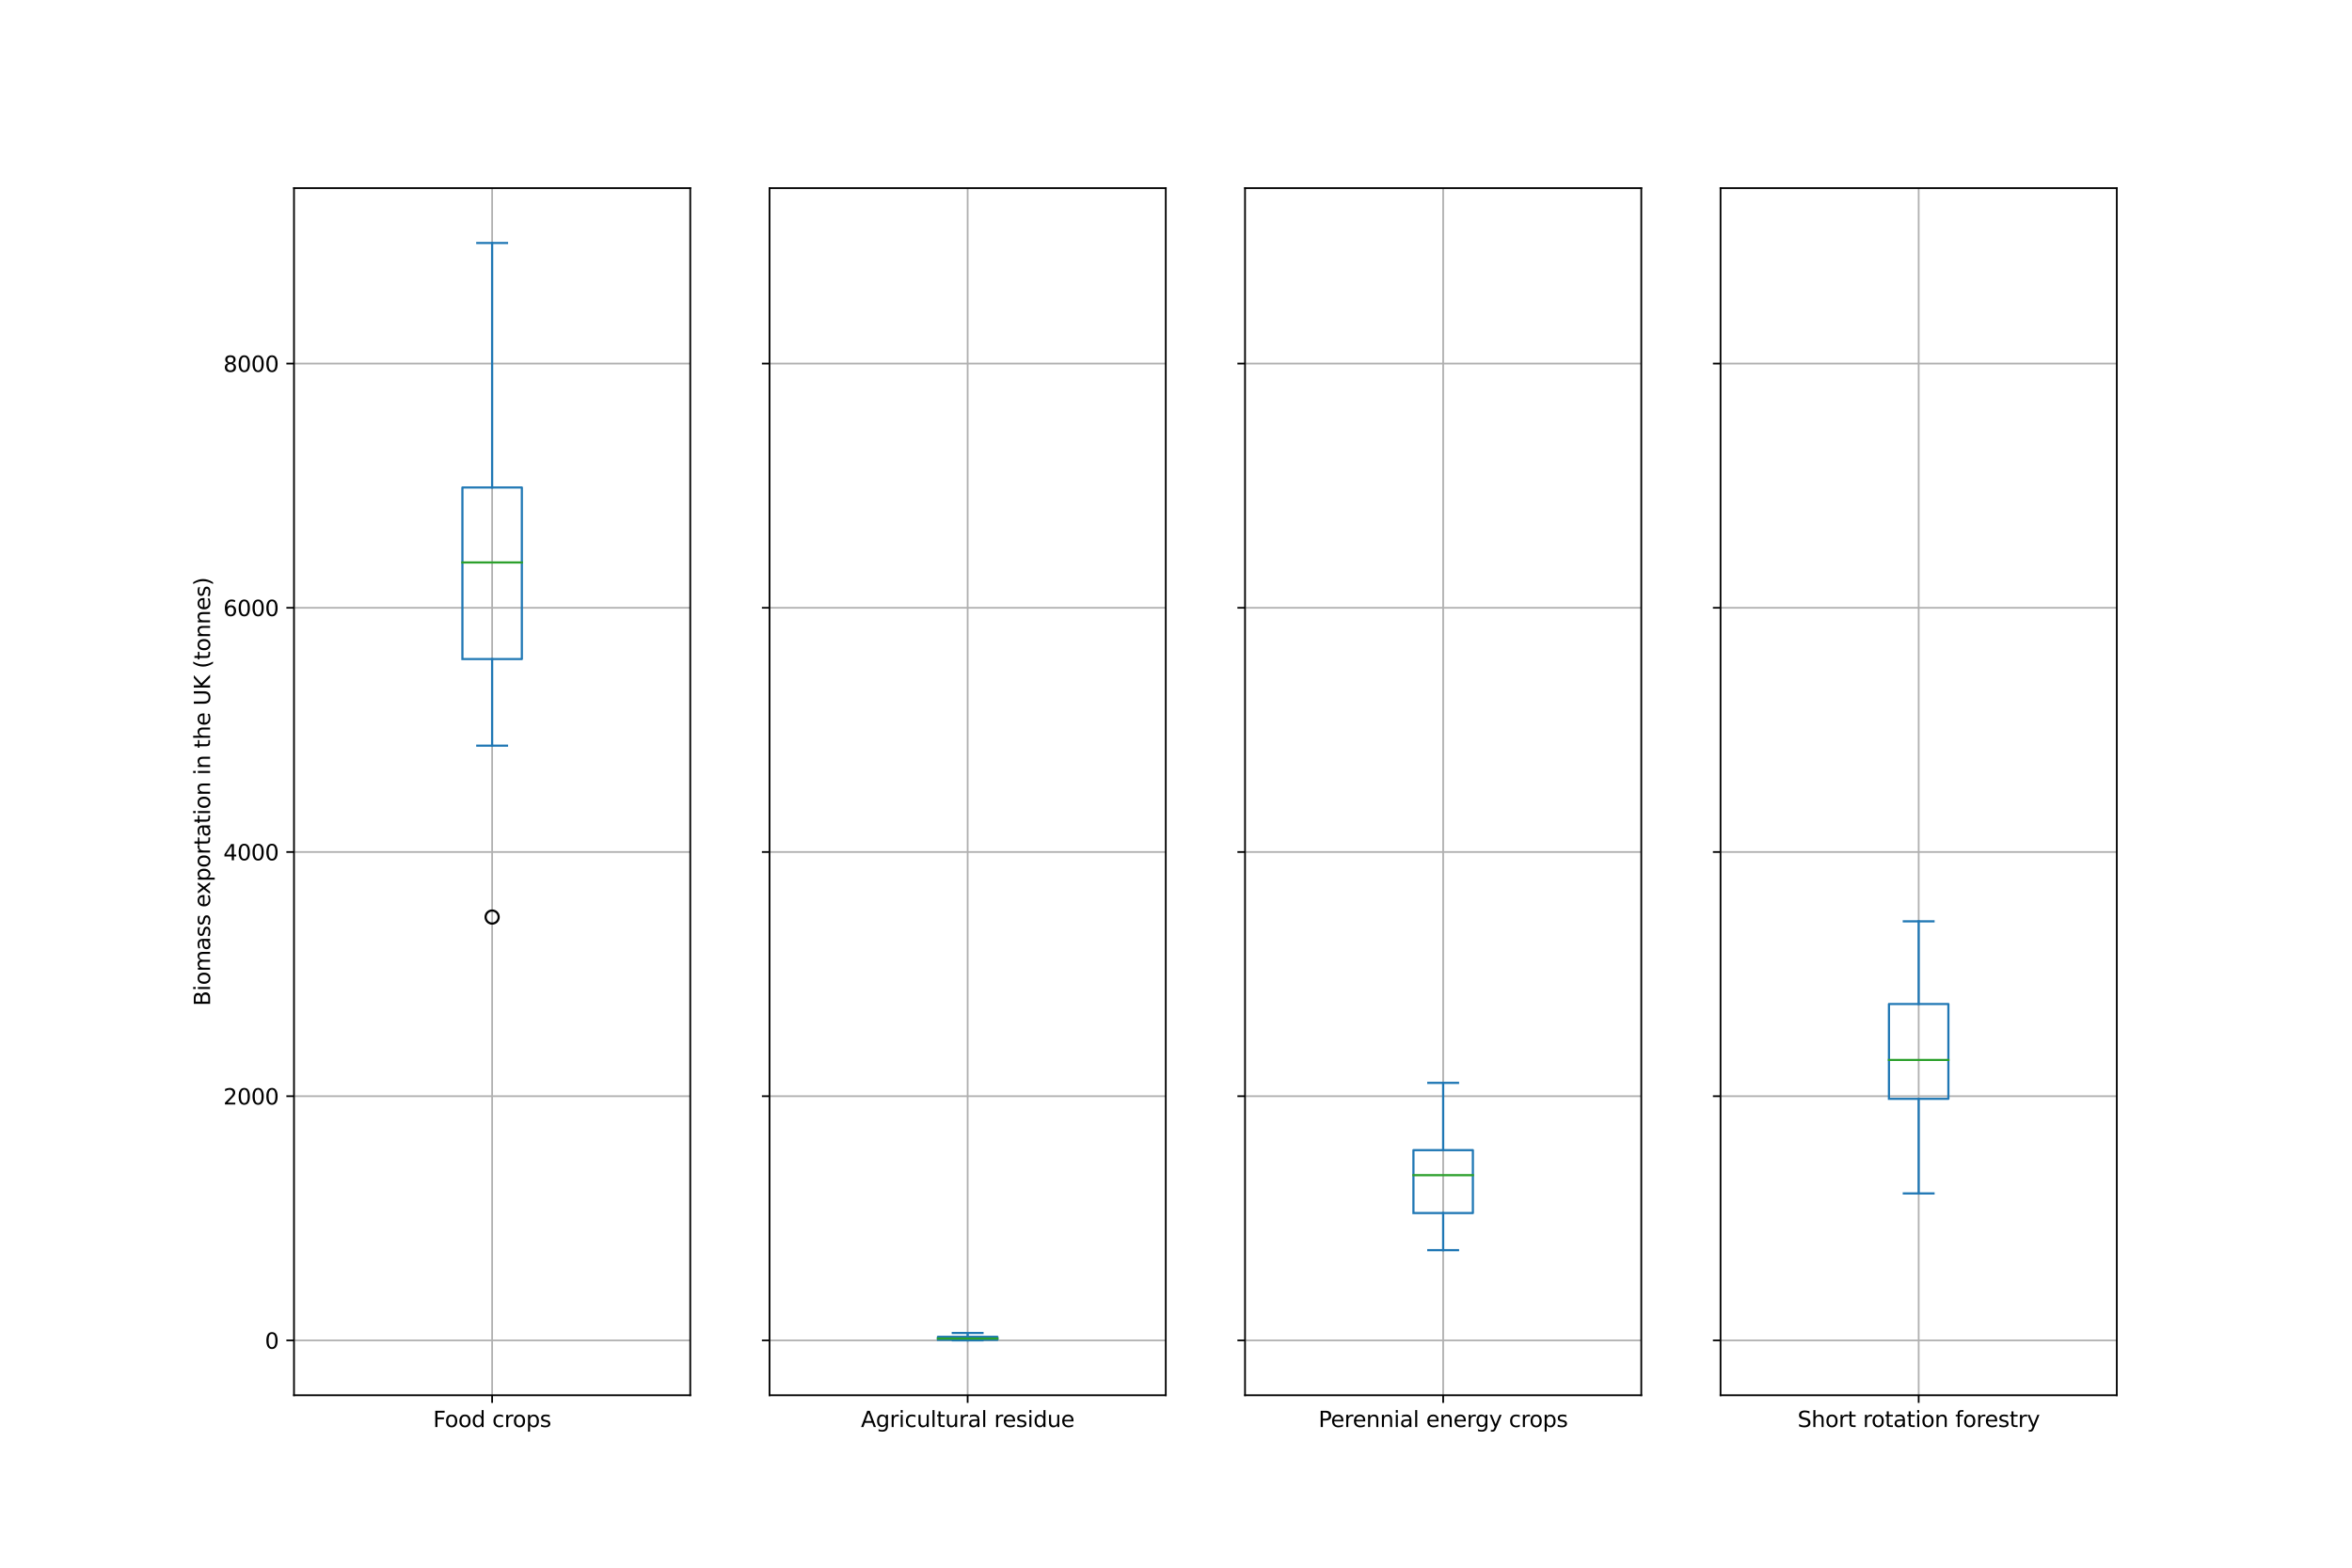 <?xml version="1.0" encoding="utf-8" standalone="no"?>
<!DOCTYPE svg PUBLIC "-//W3C//DTD SVG 1.1//EN"
  "http://www.w3.org/Graphics/SVG/1.1/DTD/svg11.dtd">
<svg xmlns:xlink="http://www.w3.org/1999/xlink" width="1080pt" height="720pt" viewBox="0 0 1080 720" xmlns="http://www.w3.org/2000/svg" version="1.1">
 <defs>
  <style type="text/css">*{stroke-linejoin: round; stroke-linecap: butt}</style>
 </defs>
 <g id="figure_1">
  <g id="patch_1">
   <path d="M 0 720 
L 1080 720 
L 1080 0 
L 0 0 
z
" style="fill: #ffffff"/>
  </g>
  <g id="axes_1">
   <g id="patch_2">
    <path d="M 135 640.8 
L 316.957 640.8 
L 316.957 86.4 
L 135 86.4 
z
" style="fill: #ffffff"/>
   </g>
   <g id="matplotlib.axis_1">
    <g id="xtick_1">
     <g id="line2d_1">
      <path d="M 225.978 640.8 
L 225.978 86.4 
" clip-path="url(#p7bc6c6d411)" style="fill: none; stroke: #b0b0b0; stroke-width: 0.8; stroke-linecap: square"/>
     </g>
     <g id="line2d_2">
      <defs>
       <path id="ma440fe00fa" d="M 0 0 
L 0 3.5 
" style="stroke: #000000; stroke-width: 0.8"/>
      </defs>
      <g>
       <use xlink:href="#ma440fe00fa" x="225.978" y="640.8" style="stroke: #000000; stroke-width: 0.8"/>
      </g>
     </g>
     <g id="text_1">
      <!-- Food crops -->
      <g transform="translate(198.871 655.398) scale(0.1 -0.1)">
       <defs>
        <path id="DejaVuSans-46" d="M 628 4666 
L 3309 4666 
L 3309 4134 
L 1259 4134 
L 1259 2759 
L 3109 2759 
L 3109 2228 
L 1259 2228 
L 1259 0 
L 628 0 
L 628 4666 
z
" transform="scale(0.016)"/>
        <path id="DejaVuSans-6f" d="M 1959 3097 
Q 1497 3097 1228 2736 
Q 959 2375 959 1747 
Q 959 1119 1226 758 
Q 1494 397 1959 397 
Q 2419 397 2687 759 
Q 2956 1122 2956 1747 
Q 2956 2369 2687 2733 
Q 2419 3097 1959 3097 
z
M 1959 3584 
Q 2709 3584 3137 3096 
Q 3566 2609 3566 1747 
Q 3566 888 3137 398 
Q 2709 -91 1959 -91 
Q 1206 -91 779 398 
Q 353 888 353 1747 
Q 353 2609 779 3096 
Q 1206 3584 1959 3584 
z
" transform="scale(0.016)"/>
        <path id="DejaVuSans-64" d="M 2906 2969 
L 2906 4863 
L 3481 4863 
L 3481 0 
L 2906 0 
L 2906 525 
Q 2725 213 2448 61 
Q 2172 -91 1784 -91 
Q 1150 -91 751 415 
Q 353 922 353 1747 
Q 353 2572 751 3078 
Q 1150 3584 1784 3584 
Q 2172 3584 2448 3432 
Q 2725 3281 2906 2969 
z
M 947 1747 
Q 947 1113 1208 752 
Q 1469 391 1925 391 
Q 2381 391 2643 752 
Q 2906 1113 2906 1747 
Q 2906 2381 2643 2742 
Q 2381 3103 1925 3103 
Q 1469 3103 1208 2742 
Q 947 2381 947 1747 
z
" transform="scale(0.016)"/>
        <path id="DejaVuSans-20" transform="scale(0.016)"/>
        <path id="DejaVuSans-63" d="M 3122 3366 
L 3122 2828 
Q 2878 2963 2633 3030 
Q 2388 3097 2138 3097 
Q 1578 3097 1268 2742 
Q 959 2388 959 1747 
Q 959 1106 1268 751 
Q 1578 397 2138 397 
Q 2388 397 2633 464 
Q 2878 531 3122 666 
L 3122 134 
Q 2881 22 2623 -34 
Q 2366 -91 2075 -91 
Q 1284 -91 818 406 
Q 353 903 353 1747 
Q 353 2603 823 3093 
Q 1294 3584 2113 3584 
Q 2378 3584 2631 3529 
Q 2884 3475 3122 3366 
z
" transform="scale(0.016)"/>
        <path id="DejaVuSans-72" d="M 2631 2963 
Q 2534 3019 2420 3045 
Q 2306 3072 2169 3072 
Q 1681 3072 1420 2755 
Q 1159 2438 1159 1844 
L 1159 0 
L 581 0 
L 581 3500 
L 1159 3500 
L 1159 2956 
Q 1341 3275 1631 3429 
Q 1922 3584 2338 3584 
Q 2397 3584 2469 3576 
Q 2541 3569 2628 3553 
L 2631 2963 
z
" transform="scale(0.016)"/>
        <path id="DejaVuSans-70" d="M 1159 525 
L 1159 -1331 
L 581 -1331 
L 581 3500 
L 1159 3500 
L 1159 2969 
Q 1341 3281 1617 3432 
Q 1894 3584 2278 3584 
Q 2916 3584 3314 3078 
Q 3713 2572 3713 1747 
Q 3713 922 3314 415 
Q 2916 -91 2278 -91 
Q 1894 -91 1617 61 
Q 1341 213 1159 525 
z
M 3116 1747 
Q 3116 2381 2855 2742 
Q 2594 3103 2138 3103 
Q 1681 3103 1420 2742 
Q 1159 2381 1159 1747 
Q 1159 1113 1420 752 
Q 1681 391 2138 391 
Q 2594 391 2855 752 
Q 3116 1113 3116 1747 
z
" transform="scale(0.016)"/>
        <path id="DejaVuSans-73" d="M 2834 3397 
L 2834 2853 
Q 2591 2978 2328 3040 
Q 2066 3103 1784 3103 
Q 1356 3103 1142 2972 
Q 928 2841 928 2578 
Q 928 2378 1081 2264 
Q 1234 2150 1697 2047 
L 1894 2003 
Q 2506 1872 2764 1633 
Q 3022 1394 3022 966 
Q 3022 478 2636 193 
Q 2250 -91 1575 -91 
Q 1294 -91 989 -36 
Q 684 19 347 128 
L 347 722 
Q 666 556 975 473 
Q 1284 391 1588 391 
Q 1994 391 2212 530 
Q 2431 669 2431 922 
Q 2431 1156 2273 1281 
Q 2116 1406 1581 1522 
L 1381 1569 
Q 847 1681 609 1914 
Q 372 2147 372 2553 
Q 372 3047 722 3315 
Q 1072 3584 1716 3584 
Q 2034 3584 2315 3537 
Q 2597 3491 2834 3397 
z
" transform="scale(0.016)"/>
       </defs>
       <use xlink:href="#DejaVuSans-46"/>
       <use xlink:href="#DejaVuSans-6f" x="53.895"/>
       <use xlink:href="#DejaVuSans-6f" x="115.076"/>
       <use xlink:href="#DejaVuSans-64" x="176.258"/>
       <use xlink:href="#DejaVuSans-20" x="239.734"/>
       <use xlink:href="#DejaVuSans-63" x="271.521"/>
       <use xlink:href="#DejaVuSans-72" x="326.502"/>
       <use xlink:href="#DejaVuSans-6f" x="365.365"/>
       <use xlink:href="#DejaVuSans-70" x="426.547"/>
       <use xlink:href="#DejaVuSans-73" x="490.023"/>
      </g>
     </g>
    </g>
   </g>
   <g id="matplotlib.axis_2">
    <g id="ytick_1">
     <g id="line2d_3">
      <path d="M 135 615.617 
L 316.957 615.617 
" clip-path="url(#p7bc6c6d411)" style="fill: none; stroke: #b0b0b0; stroke-width: 0.8; stroke-linecap: square"/>
     </g>
     <g id="line2d_4">
      <defs>
       <path id="mcf2b6346c0" d="M 0 0 
L -3.5 0 
" style="stroke: #000000; stroke-width: 0.8"/>
      </defs>
      <g>
       <use xlink:href="#mcf2b6346c0" x="135" y="615.617" style="stroke: #000000; stroke-width: 0.8"/>
      </g>
     </g>
     <g id="text_2">
      <!-- 0 -->
      <g transform="translate(121.638 619.416) scale(0.1 -0.1)">
       <defs>
        <path id="DejaVuSans-30" d="M 2034 4250 
Q 1547 4250 1301 3770 
Q 1056 3291 1056 2328 
Q 1056 1369 1301 889 
Q 1547 409 2034 409 
Q 2525 409 2770 889 
Q 3016 1369 3016 2328 
Q 3016 3291 2770 3770 
Q 2525 4250 2034 4250 
z
M 2034 4750 
Q 2819 4750 3233 4129 
Q 3647 3509 3647 2328 
Q 3647 1150 3233 529 
Q 2819 -91 2034 -91 
Q 1250 -91 836 529 
Q 422 1150 422 2328 
Q 422 3509 836 4129 
Q 1250 4750 2034 4750 
z
" transform="scale(0.016)"/>
       </defs>
       <use xlink:href="#DejaVuSans-30"/>
      </g>
     </g>
    </g>
    <g id="ytick_2">
     <g id="line2d_5">
      <path d="M 135 503.459 
L 316.957 503.459 
" clip-path="url(#p7bc6c6d411)" style="fill: none; stroke: #b0b0b0; stroke-width: 0.8; stroke-linecap: square"/>
     </g>
     <g id="line2d_6">
      <g>
       <use xlink:href="#mcf2b6346c0" x="135" y="503.459" style="stroke: #000000; stroke-width: 0.8"/>
      </g>
     </g>
     <g id="text_3">
      <!-- 2000 -->
      <g transform="translate(102.55 507.258) scale(0.1 -0.1)">
       <defs>
        <path id="DejaVuSans-32" d="M 1228 531 
L 3431 531 
L 3431 0 
L 469 0 
L 469 531 
Q 828 903 1448 1529 
Q 2069 2156 2228 2338 
Q 2531 2678 2651 2914 
Q 2772 3150 2772 3378 
Q 2772 3750 2511 3984 
Q 2250 4219 1831 4219 
Q 1534 4219 1204 4116 
Q 875 4013 500 3803 
L 500 4441 
Q 881 4594 1212 4672 
Q 1544 4750 1819 4750 
Q 2544 4750 2975 4387 
Q 3406 4025 3406 3419 
Q 3406 3131 3298 2873 
Q 3191 2616 2906 2266 
Q 2828 2175 2409 1742 
Q 1991 1309 1228 531 
z
" transform="scale(0.016)"/>
       </defs>
       <use xlink:href="#DejaVuSans-32"/>
       <use xlink:href="#DejaVuSans-30" x="63.623"/>
       <use xlink:href="#DejaVuSans-30" x="127.246"/>
       <use xlink:href="#DejaVuSans-30" x="190.869"/>
      </g>
     </g>
    </g>
    <g id="ytick_3">
     <g id="line2d_7">
      <path d="M 135 391.3 
L 316.957 391.3 
" clip-path="url(#p7bc6c6d411)" style="fill: none; stroke: #b0b0b0; stroke-width: 0.8; stroke-linecap: square"/>
     </g>
     <g id="line2d_8">
      <g>
       <use xlink:href="#mcf2b6346c0" x="135" y="391.3" style="stroke: #000000; stroke-width: 0.8"/>
      </g>
     </g>
     <g id="text_4">
      <!-- 4000 -->
      <g transform="translate(102.55 395.1) scale(0.1 -0.1)">
       <defs>
        <path id="DejaVuSans-34" d="M 2419 4116 
L 825 1625 
L 2419 1625 
L 2419 4116 
z
M 2253 4666 
L 3047 4666 
L 3047 1625 
L 3713 1625 
L 3713 1100 
L 3047 1100 
L 3047 0 
L 2419 0 
L 2419 1100 
L 313 1100 
L 313 1709 
L 2253 4666 
z
" transform="scale(0.016)"/>
       </defs>
       <use xlink:href="#DejaVuSans-34"/>
       <use xlink:href="#DejaVuSans-30" x="63.623"/>
       <use xlink:href="#DejaVuSans-30" x="127.246"/>
       <use xlink:href="#DejaVuSans-30" x="190.869"/>
      </g>
     </g>
    </g>
    <g id="ytick_4">
     <g id="line2d_9">
      <path d="M 135 279.142 
L 316.957 279.142 
" clip-path="url(#p7bc6c6d411)" style="fill: none; stroke: #b0b0b0; stroke-width: 0.8; stroke-linecap: square"/>
     </g>
     <g id="line2d_10">
      <g>
       <use xlink:href="#mcf2b6346c0" x="135" y="279.142" style="stroke: #000000; stroke-width: 0.8"/>
      </g>
     </g>
     <g id="text_5">
      <!-- 6000 -->
      <g transform="translate(102.55 282.941) scale(0.1 -0.1)">
       <defs>
        <path id="DejaVuSans-36" d="M 2113 2584 
Q 1688 2584 1439 2293 
Q 1191 2003 1191 1497 
Q 1191 994 1439 701 
Q 1688 409 2113 409 
Q 2538 409 2786 701 
Q 3034 994 3034 1497 
Q 3034 2003 2786 2293 
Q 2538 2584 2113 2584 
z
M 3366 4563 
L 3366 3988 
Q 3128 4100 2886 4159 
Q 2644 4219 2406 4219 
Q 1781 4219 1451 3797 
Q 1122 3375 1075 2522 
Q 1259 2794 1537 2939 
Q 1816 3084 2150 3084 
Q 2853 3084 3261 2657 
Q 3669 2231 3669 1497 
Q 3669 778 3244 343 
Q 2819 -91 2113 -91 
Q 1303 -91 875 529 
Q 447 1150 447 2328 
Q 447 3434 972 4092 
Q 1497 4750 2381 4750 
Q 2619 4750 2861 4703 
Q 3103 4656 3366 4563 
z
" transform="scale(0.016)"/>
       </defs>
       <use xlink:href="#DejaVuSans-36"/>
       <use xlink:href="#DejaVuSans-30" x="63.623"/>
       <use xlink:href="#DejaVuSans-30" x="127.246"/>
       <use xlink:href="#DejaVuSans-30" x="190.869"/>
      </g>
     </g>
    </g>
    <g id="ytick_5">
     <g id="line2d_11">
      <path d="M 135 166.984 
L 316.957 166.984 
" clip-path="url(#p7bc6c6d411)" style="fill: none; stroke: #b0b0b0; stroke-width: 0.8; stroke-linecap: square"/>
     </g>
     <g id="line2d_12">
      <g>
       <use xlink:href="#mcf2b6346c0" x="135" y="166.984" style="stroke: #000000; stroke-width: 0.8"/>
      </g>
     </g>
     <g id="text_6">
      <!-- 8000 -->
      <g transform="translate(102.55 170.783) scale(0.1 -0.1)">
       <defs>
        <path id="DejaVuSans-38" d="M 2034 2216 
Q 1584 2216 1326 1975 
Q 1069 1734 1069 1313 
Q 1069 891 1326 650 
Q 1584 409 2034 409 
Q 2484 409 2743 651 
Q 3003 894 3003 1313 
Q 3003 1734 2745 1975 
Q 2488 2216 2034 2216 
z
M 1403 2484 
Q 997 2584 770 2862 
Q 544 3141 544 3541 
Q 544 4100 942 4425 
Q 1341 4750 2034 4750 
Q 2731 4750 3128 4425 
Q 3525 4100 3525 3541 
Q 3525 3141 3298 2862 
Q 3072 2584 2669 2484 
Q 3125 2378 3379 2068 
Q 3634 1759 3634 1313 
Q 3634 634 3220 271 
Q 2806 -91 2034 -91 
Q 1263 -91 848 271 
Q 434 634 434 1313 
Q 434 1759 690 2068 
Q 947 2378 1403 2484 
z
M 1172 3481 
Q 1172 3119 1398 2916 
Q 1625 2713 2034 2713 
Q 2441 2713 2670 2916 
Q 2900 3119 2900 3481 
Q 2900 3844 2670 4047 
Q 2441 4250 2034 4250 
Q 1625 4250 1398 4047 
Q 1172 3844 1172 3481 
z
" transform="scale(0.016)"/>
       </defs>
       <use xlink:href="#DejaVuSans-38"/>
       <use xlink:href="#DejaVuSans-30" x="63.623"/>
       <use xlink:href="#DejaVuSans-30" x="127.246"/>
       <use xlink:href="#DejaVuSans-30" x="190.869"/>
      </g>
     </g>
    </g>
    <g id="text_7">
     <!-- Biomass exportation in the UK (tonnes) -->
     <g transform="translate(96.47 462.048) rotate(-90) scale(0.1 -0.1)">
      <defs>
       <path id="DejaVuSans-42" d="M 1259 2228 
L 1259 519 
L 2272 519 
Q 2781 519 3026 730 
Q 3272 941 3272 1375 
Q 3272 1813 3026 2020 
Q 2781 2228 2272 2228 
L 1259 2228 
z
M 1259 4147 
L 1259 2741 
L 2194 2741 
Q 2656 2741 2882 2914 
Q 3109 3088 3109 3444 
Q 3109 3797 2882 3972 
Q 2656 4147 2194 4147 
L 1259 4147 
z
M 628 4666 
L 2241 4666 
Q 2963 4666 3353 4366 
Q 3744 4066 3744 3513 
Q 3744 3084 3544 2831 
Q 3344 2578 2956 2516 
Q 3422 2416 3680 2098 
Q 3938 1781 3938 1306 
Q 3938 681 3513 340 
Q 3088 0 2303 0 
L 628 0 
L 628 4666 
z
" transform="scale(0.016)"/>
       <path id="DejaVuSans-69" d="M 603 3500 
L 1178 3500 
L 1178 0 
L 603 0 
L 603 3500 
z
M 603 4863 
L 1178 4863 
L 1178 4134 
L 603 4134 
L 603 4863 
z
" transform="scale(0.016)"/>
       <path id="DejaVuSans-6d" d="M 3328 2828 
Q 3544 3216 3844 3400 
Q 4144 3584 4550 3584 
Q 5097 3584 5394 3201 
Q 5691 2819 5691 2113 
L 5691 0 
L 5113 0 
L 5113 2094 
Q 5113 2597 4934 2840 
Q 4756 3084 4391 3084 
Q 3944 3084 3684 2787 
Q 3425 2491 3425 1978 
L 3425 0 
L 2847 0 
L 2847 2094 
Q 2847 2600 2669 2842 
Q 2491 3084 2119 3084 
Q 1678 3084 1418 2786 
Q 1159 2488 1159 1978 
L 1159 0 
L 581 0 
L 581 3500 
L 1159 3500 
L 1159 2956 
Q 1356 3278 1631 3431 
Q 1906 3584 2284 3584 
Q 2666 3584 2933 3390 
Q 3200 3197 3328 2828 
z
" transform="scale(0.016)"/>
       <path id="DejaVuSans-61" d="M 2194 1759 
Q 1497 1759 1228 1600 
Q 959 1441 959 1056 
Q 959 750 1161 570 
Q 1363 391 1709 391 
Q 2188 391 2477 730 
Q 2766 1069 2766 1631 
L 2766 1759 
L 2194 1759 
z
M 3341 1997 
L 3341 0 
L 2766 0 
L 2766 531 
Q 2569 213 2275 61 
Q 1981 -91 1556 -91 
Q 1019 -91 701 211 
Q 384 513 384 1019 
Q 384 1609 779 1909 
Q 1175 2209 1959 2209 
L 2766 2209 
L 2766 2266 
Q 2766 2663 2505 2880 
Q 2244 3097 1772 3097 
Q 1472 3097 1187 3025 
Q 903 2953 641 2809 
L 641 3341 
Q 956 3463 1253 3523 
Q 1550 3584 1831 3584 
Q 2591 3584 2966 3190 
Q 3341 2797 3341 1997 
z
" transform="scale(0.016)"/>
       <path id="DejaVuSans-65" d="M 3597 1894 
L 3597 1613 
L 953 1613 
Q 991 1019 1311 708 
Q 1631 397 2203 397 
Q 2534 397 2845 478 
Q 3156 559 3463 722 
L 3463 178 
Q 3153 47 2828 -22 
Q 2503 -91 2169 -91 
Q 1331 -91 842 396 
Q 353 884 353 1716 
Q 353 2575 817 3079 
Q 1281 3584 2069 3584 
Q 2775 3584 3186 3129 
Q 3597 2675 3597 1894 
z
M 3022 2063 
Q 3016 2534 2758 2815 
Q 2500 3097 2075 3097 
Q 1594 3097 1305 2825 
Q 1016 2553 972 2059 
L 3022 2063 
z
" transform="scale(0.016)"/>
       <path id="DejaVuSans-78" d="M 3513 3500 
L 2247 1797 
L 3578 0 
L 2900 0 
L 1881 1375 
L 863 0 
L 184 0 
L 1544 1831 
L 300 3500 
L 978 3500 
L 1906 2253 
L 2834 3500 
L 3513 3500 
z
" transform="scale(0.016)"/>
       <path id="DejaVuSans-74" d="M 1172 4494 
L 1172 3500 
L 2356 3500 
L 2356 3053 
L 1172 3053 
L 1172 1153 
Q 1172 725 1289 603 
Q 1406 481 1766 481 
L 2356 481 
L 2356 0 
L 1766 0 
Q 1100 0 847 248 
Q 594 497 594 1153 
L 594 3053 
L 172 3053 
L 172 3500 
L 594 3500 
L 594 4494 
L 1172 4494 
z
" transform="scale(0.016)"/>
       <path id="DejaVuSans-6e" d="M 3513 2113 
L 3513 0 
L 2938 0 
L 2938 2094 
Q 2938 2591 2744 2837 
Q 2550 3084 2163 3084 
Q 1697 3084 1428 2787 
Q 1159 2491 1159 1978 
L 1159 0 
L 581 0 
L 581 3500 
L 1159 3500 
L 1159 2956 
Q 1366 3272 1645 3428 
Q 1925 3584 2291 3584 
Q 2894 3584 3203 3211 
Q 3513 2838 3513 2113 
z
" transform="scale(0.016)"/>
       <path id="DejaVuSans-68" d="M 3513 2113 
L 3513 0 
L 2938 0 
L 2938 2094 
Q 2938 2591 2744 2837 
Q 2550 3084 2163 3084 
Q 1697 3084 1428 2787 
Q 1159 2491 1159 1978 
L 1159 0 
L 581 0 
L 581 4863 
L 1159 4863 
L 1159 2956 
Q 1366 3272 1645 3428 
Q 1925 3584 2291 3584 
Q 2894 3584 3203 3211 
Q 3513 2838 3513 2113 
z
" transform="scale(0.016)"/>
       <path id="DejaVuSans-55" d="M 556 4666 
L 1191 4666 
L 1191 1831 
Q 1191 1081 1462 751 
Q 1734 422 2344 422 
Q 2950 422 3222 751 
Q 3494 1081 3494 1831 
L 3494 4666 
L 4128 4666 
L 4128 1753 
Q 4128 841 3676 375 
Q 3225 -91 2344 -91 
Q 1459 -91 1007 375 
Q 556 841 556 1753 
L 556 4666 
z
" transform="scale(0.016)"/>
       <path id="DejaVuSans-4b" d="M 628 4666 
L 1259 4666 
L 1259 2694 
L 3353 4666 
L 4166 4666 
L 1850 2491 
L 4331 0 
L 3500 0 
L 1259 2247 
L 1259 0 
L 628 0 
L 628 4666 
z
" transform="scale(0.016)"/>
       <path id="DejaVuSans-28" d="M 1984 4856 
Q 1566 4138 1362 3434 
Q 1159 2731 1159 2009 
Q 1159 1288 1364 580 
Q 1569 -128 1984 -844 
L 1484 -844 
Q 1016 -109 783 600 
Q 550 1309 550 2009 
Q 550 2706 781 3412 
Q 1013 4119 1484 4856 
L 1984 4856 
z
" transform="scale(0.016)"/>
       <path id="DejaVuSans-29" d="M 513 4856 
L 1013 4856 
Q 1481 4119 1714 3412 
Q 1947 2706 1947 2009 
Q 1947 1309 1714 600 
Q 1481 -109 1013 -844 
L 513 -844 
Q 928 -128 1133 580 
Q 1338 1288 1338 2009 
Q 1338 2731 1133 3434 
Q 928 4138 513 4856 
z
" transform="scale(0.016)"/>
      </defs>
      <use xlink:href="#DejaVuSans-42"/>
      <use xlink:href="#DejaVuSans-69" x="68.604"/>
      <use xlink:href="#DejaVuSans-6f" x="96.387"/>
      <use xlink:href="#DejaVuSans-6d" x="157.568"/>
      <use xlink:href="#DejaVuSans-61" x="254.98"/>
      <use xlink:href="#DejaVuSans-73" x="316.26"/>
      <use xlink:href="#DejaVuSans-73" x="368.359"/>
      <use xlink:href="#DejaVuSans-20" x="420.459"/>
      <use xlink:href="#DejaVuSans-65" x="452.246"/>
      <use xlink:href="#DejaVuSans-78" x="512.02"/>
      <use xlink:href="#DejaVuSans-70" x="571.199"/>
      <use xlink:href="#DejaVuSans-6f" x="634.676"/>
      <use xlink:href="#DejaVuSans-72" x="695.857"/>
      <use xlink:href="#DejaVuSans-74" x="736.971"/>
      <use xlink:href="#DejaVuSans-61" x="776.18"/>
      <use xlink:href="#DejaVuSans-74" x="837.459"/>
      <use xlink:href="#DejaVuSans-69" x="876.668"/>
      <use xlink:href="#DejaVuSans-6f" x="904.451"/>
      <use xlink:href="#DejaVuSans-6e" x="965.633"/>
      <use xlink:href="#DejaVuSans-20" x="1029.012"/>
      <use xlink:href="#DejaVuSans-69" x="1060.799"/>
      <use xlink:href="#DejaVuSans-6e" x="1088.582"/>
      <use xlink:href="#DejaVuSans-20" x="1151.961"/>
      <use xlink:href="#DejaVuSans-74" x="1183.748"/>
      <use xlink:href="#DejaVuSans-68" x="1222.957"/>
      <use xlink:href="#DejaVuSans-65" x="1286.336"/>
      <use xlink:href="#DejaVuSans-20" x="1347.859"/>
      <use xlink:href="#DejaVuSans-55" x="1379.646"/>
      <use xlink:href="#DejaVuSans-4b" x="1452.84"/>
      <use xlink:href="#DejaVuSans-20" x="1518.416"/>
      <use xlink:href="#DejaVuSans-28" x="1550.203"/>
      <use xlink:href="#DejaVuSans-74" x="1589.217"/>
      <use xlink:href="#DejaVuSans-6f" x="1628.426"/>
      <use xlink:href="#DejaVuSans-6e" x="1689.607"/>
      <use xlink:href="#DejaVuSans-6e" x="1752.986"/>
      <use xlink:href="#DejaVuSans-65" x="1816.365"/>
      <use xlink:href="#DejaVuSans-73" x="1877.889"/>
      <use xlink:href="#DejaVuSans-29" x="1929.988"/>
     </g>
    </g>
   </g>
   <g id="line2d_13">
    <path d="M 212.332 302.69 
L 239.625 302.69 
L 239.625 223.893 
L 212.332 223.893 
L 212.332 302.69 
" clip-path="url(#p7bc6c6d411)" style="fill: none; stroke: #1f77b4; stroke-linecap: square"/>
   </g>
   <g id="line2d_14">
    <path d="M 225.978 302.69 
L 225.978 342.461 
" clip-path="url(#p7bc6c6d411)" style="fill: none; stroke: #1f77b4; stroke-linecap: square"/>
   </g>
   <g id="line2d_15">
    <path d="M 225.978 223.893 
L 225.978 111.6 
" clip-path="url(#p7bc6c6d411)" style="fill: none; stroke: #1f77b4; stroke-linecap: square"/>
   </g>
   <g id="line2d_16">
    <path d="M 219.155 342.461 
L 232.802 342.461 
" clip-path="url(#p7bc6c6d411)" style="fill: none; stroke: #1f77b4; stroke-linecap: square"/>
   </g>
   <g id="line2d_17">
    <path d="M 219.155 111.6 
L 232.802 111.6 
" clip-path="url(#p7bc6c6d411)" style="fill: none; stroke: #1f77b4; stroke-linecap: square"/>
   </g>
   <g id="line2d_18">
    <defs>
     <path id="m3fa5fc8c3f" d="M 0 3 
C 0.796 3 1.559 2.684 2.121 2.121 
C 2.684 1.559 3 0.796 3 0 
C 3 -0.796 2.684 -1.559 2.121 -2.121 
C 1.559 -2.684 0.796 -3 0 -3 
C -0.796 -3 -1.559 -2.684 -2.121 -2.121 
C -2.684 -1.559 -3 -0.796 -3 0 
C -3 0.796 -2.684 1.559 -2.121 2.121 
C -1.559 2.684 -0.796 3 0 3 
z
" style="stroke: #000000"/>
    </defs>
    <g clip-path="url(#p7bc6c6d411)">
     <use xlink:href="#m3fa5fc8c3f" x="225.978" y="421.179" style="fill-opacity: 0; stroke: #000000"/>
    </g>
   </g>
   <g id="line2d_19">
    <path d="M 212.332 258.328 
L 239.625 258.328 
" clip-path="url(#p7bc6c6d411)" style="fill: none; stroke: #2ca02c; stroke-linecap: square"/>
   </g>
   <g id="patch_3">
    <path d="M 135 640.8 
L 135 86.4 
" style="fill: none; stroke: #000000; stroke-width: 0.8; stroke-linejoin: miter; stroke-linecap: square"/>
   </g>
   <g id="patch_4">
    <path d="M 316.957 640.8 
L 316.957 86.4 
" style="fill: none; stroke: #000000; stroke-width: 0.8; stroke-linejoin: miter; stroke-linecap: square"/>
   </g>
   <g id="patch_5">
    <path d="M 135 640.8 
L 316.957 640.8 
" style="fill: none; stroke: #000000; stroke-width: 0.8; stroke-linejoin: miter; stroke-linecap: square"/>
   </g>
   <g id="patch_6">
    <path d="M 135 86.4 
L 316.957 86.4 
" style="fill: none; stroke: #000000; stroke-width: 0.8; stroke-linejoin: miter; stroke-linecap: square"/>
   </g>
  </g>
  <g id="axes_2">
   <g id="patch_7">
    <path d="M 353.348 640.8 
L 535.304 640.8 
L 535.304 86.4 
L 353.348 86.4 
z
" style="fill: #ffffff"/>
   </g>
   <g id="matplotlib.axis_3">
    <g id="xtick_2">
     <g id="line2d_20">
      <path d="M 444.326 640.8 
L 444.326 86.4 
" clip-path="url(#p7547ae8f51)" style="fill: none; stroke: #b0b0b0; stroke-width: 0.8; stroke-linecap: square"/>
     </g>
     <g id="line2d_21">
      <g>
       <use xlink:href="#ma440fe00fa" x="444.326" y="640.8" style="stroke: #000000; stroke-width: 0.8"/>
      </g>
     </g>
     <g id="text_8">
      <!-- Agricultural residue -->
      <g transform="translate(395.321 655.398) scale(0.1 -0.1)">
       <defs>
        <path id="DejaVuSans-41" d="M 2188 4044 
L 1331 1722 
L 3047 1722 
L 2188 4044 
z
M 1831 4666 
L 2547 4666 
L 4325 0 
L 3669 0 
L 3244 1197 
L 1141 1197 
L 716 0 
L 50 0 
L 1831 4666 
z
" transform="scale(0.016)"/>
        <path id="DejaVuSans-67" d="M 2906 1791 
Q 2906 2416 2648 2759 
Q 2391 3103 1925 3103 
Q 1463 3103 1205 2759 
Q 947 2416 947 1791 
Q 947 1169 1205 825 
Q 1463 481 1925 481 
Q 2391 481 2648 825 
Q 2906 1169 2906 1791 
z
M 3481 434 
Q 3481 -459 3084 -895 
Q 2688 -1331 1869 -1331 
Q 1566 -1331 1297 -1286 
Q 1028 -1241 775 -1147 
L 775 -588 
Q 1028 -725 1275 -790 
Q 1522 -856 1778 -856 
Q 2344 -856 2625 -561 
Q 2906 -266 2906 331 
L 2906 616 
Q 2728 306 2450 153 
Q 2172 0 1784 0 
Q 1141 0 747 490 
Q 353 981 353 1791 
Q 353 2603 747 3093 
Q 1141 3584 1784 3584 
Q 2172 3584 2450 3431 
Q 2728 3278 2906 2969 
L 2906 3500 
L 3481 3500 
L 3481 434 
z
" transform="scale(0.016)"/>
        <path id="DejaVuSans-75" d="M 544 1381 
L 544 3500 
L 1119 3500 
L 1119 1403 
Q 1119 906 1312 657 
Q 1506 409 1894 409 
Q 2359 409 2629 706 
Q 2900 1003 2900 1516 
L 2900 3500 
L 3475 3500 
L 3475 0 
L 2900 0 
L 2900 538 
Q 2691 219 2414 64 
Q 2138 -91 1772 -91 
Q 1169 -91 856 284 
Q 544 659 544 1381 
z
M 1991 3584 
L 1991 3584 
z
" transform="scale(0.016)"/>
        <path id="DejaVuSans-6c" d="M 603 4863 
L 1178 4863 
L 1178 0 
L 603 0 
L 603 4863 
z
" transform="scale(0.016)"/>
       </defs>
       <use xlink:href="#DejaVuSans-41"/>
       <use xlink:href="#DejaVuSans-67" x="68.408"/>
       <use xlink:href="#DejaVuSans-72" x="131.885"/>
       <use xlink:href="#DejaVuSans-69" x="172.998"/>
       <use xlink:href="#DejaVuSans-63" x="200.781"/>
       <use xlink:href="#DejaVuSans-75" x="255.762"/>
       <use xlink:href="#DejaVuSans-6c" x="319.141"/>
       <use xlink:href="#DejaVuSans-74" x="346.924"/>
       <use xlink:href="#DejaVuSans-75" x="386.133"/>
       <use xlink:href="#DejaVuSans-72" x="449.512"/>
       <use xlink:href="#DejaVuSans-61" x="490.625"/>
       <use xlink:href="#DejaVuSans-6c" x="551.904"/>
       <use xlink:href="#DejaVuSans-20" x="579.688"/>
       <use xlink:href="#DejaVuSans-72" x="611.475"/>
       <use xlink:href="#DejaVuSans-65" x="650.338"/>
       <use xlink:href="#DejaVuSans-73" x="711.861"/>
       <use xlink:href="#DejaVuSans-69" x="763.961"/>
       <use xlink:href="#DejaVuSans-64" x="791.744"/>
       <use xlink:href="#DejaVuSans-75" x="855.221"/>
       <use xlink:href="#DejaVuSans-65" x="918.6"/>
      </g>
     </g>
    </g>
   </g>
   <g id="matplotlib.axis_4">
    <g id="ytick_6">
     <g id="line2d_22">
      <path d="M 353.348 615.617 
L 535.304 615.617 
" clip-path="url(#p7547ae8f51)" style="fill: none; stroke: #b0b0b0; stroke-width: 0.8; stroke-linecap: square"/>
     </g>
     <g id="line2d_23">
      <g>
       <use xlink:href="#mcf2b6346c0" x="353.348" y="615.617" style="stroke: #000000; stroke-width: 0.8"/>
      </g>
     </g>
    </g>
    <g id="ytick_7">
     <g id="line2d_24">
      <path d="M 353.348 503.459 
L 535.304 503.459 
" clip-path="url(#p7547ae8f51)" style="fill: none; stroke: #b0b0b0; stroke-width: 0.8; stroke-linecap: square"/>
     </g>
     <g id="line2d_25">
      <g>
       <use xlink:href="#mcf2b6346c0" x="353.348" y="503.459" style="stroke: #000000; stroke-width: 0.8"/>
      </g>
     </g>
    </g>
    <g id="ytick_8">
     <g id="line2d_26">
      <path d="M 353.348 391.3 
L 535.304 391.3 
" clip-path="url(#p7547ae8f51)" style="fill: none; stroke: #b0b0b0; stroke-width: 0.8; stroke-linecap: square"/>
     </g>
     <g id="line2d_27">
      <g>
       <use xlink:href="#mcf2b6346c0" x="353.348" y="391.3" style="stroke: #000000; stroke-width: 0.8"/>
      </g>
     </g>
    </g>
    <g id="ytick_9">
     <g id="line2d_28">
      <path d="M 353.348 279.142 
L 535.304 279.142 
" clip-path="url(#p7547ae8f51)" style="fill: none; stroke: #b0b0b0; stroke-width: 0.8; stroke-linecap: square"/>
     </g>
     <g id="line2d_29">
      <g>
       <use xlink:href="#mcf2b6346c0" x="353.348" y="279.142" style="stroke: #000000; stroke-width: 0.8"/>
      </g>
     </g>
    </g>
    <g id="ytick_10">
     <g id="line2d_30">
      <path d="M 353.348 166.984 
L 535.304 166.984 
" clip-path="url(#p7547ae8f51)" style="fill: none; stroke: #b0b0b0; stroke-width: 0.8; stroke-linecap: square"/>
     </g>
     <g id="line2d_31">
      <g>
       <use xlink:href="#mcf2b6346c0" x="353.348" y="166.984" style="stroke: #000000; stroke-width: 0.8"/>
      </g>
     </g>
    </g>
   </g>
   <g id="line2d_32">
    <path d="M 430.679 615.353 
L 457.973 615.353 
L 457.973 613.982 
L 430.679 613.982 
L 430.679 615.353 
" clip-path="url(#p7547ae8f51)" style="fill: none; stroke: #1f77b4; stroke-linecap: square"/>
   </g>
   <g id="line2d_33">
    <path d="M 444.326 615.353 
L 444.326 615.6 
" clip-path="url(#p7547ae8f51)" style="fill: none; stroke: #1f77b4; stroke-linecap: square"/>
   </g>
   <g id="line2d_34">
    <path d="M 444.326 613.982 
L 444.326 612.202 
" clip-path="url(#p7547ae8f51)" style="fill: none; stroke: #1f77b4; stroke-linecap: square"/>
   </g>
   <g id="line2d_35">
    <path d="M 437.503 615.6 
L 451.149 615.6 
" clip-path="url(#p7547ae8f51)" style="fill: none; stroke: #1f77b4; stroke-linecap: square"/>
   </g>
   <g id="line2d_36">
    <path d="M 437.503 612.202 
L 451.149 612.202 
" clip-path="url(#p7547ae8f51)" style="fill: none; stroke: #1f77b4; stroke-linecap: square"/>
   </g>
   <g id="line2d_37"/>
   <g id="line2d_38">
    <path d="M 430.679 614.748 
L 457.973 614.748 
" clip-path="url(#p7547ae8f51)" style="fill: none; stroke: #2ca02c; stroke-linecap: square"/>
   </g>
   <g id="patch_8">
    <path d="M 353.348 640.8 
L 353.348 86.4 
" style="fill: none; stroke: #000000; stroke-width: 0.8; stroke-linejoin: miter; stroke-linecap: square"/>
   </g>
   <g id="patch_9">
    <path d="M 535.304 640.8 
L 535.304 86.4 
" style="fill: none; stroke: #000000; stroke-width: 0.8; stroke-linejoin: miter; stroke-linecap: square"/>
   </g>
   <g id="patch_10">
    <path d="M 353.348 640.8 
L 535.304 640.8 
" style="fill: none; stroke: #000000; stroke-width: 0.8; stroke-linejoin: miter; stroke-linecap: square"/>
   </g>
   <g id="patch_11">
    <path d="M 353.348 86.4 
L 535.304 86.4 
" style="fill: none; stroke: #000000; stroke-width: 0.8; stroke-linejoin: miter; stroke-linecap: square"/>
   </g>
  </g>
  <g id="axes_3">
   <g id="patch_12">
    <path d="M 571.696 640.8 
L 753.652 640.8 
L 753.652 86.4 
L 571.696 86.4 
z
" style="fill: #ffffff"/>
   </g>
   <g id="matplotlib.axis_5">
    <g id="xtick_3">
     <g id="line2d_39">
      <path d="M 662.674 640.8 
L 662.674 86.4 
" clip-path="url(#p669e501d92)" style="fill: none; stroke: #b0b0b0; stroke-width: 0.8; stroke-linecap: square"/>
     </g>
     <g id="line2d_40">
      <g>
       <use xlink:href="#ma440fe00fa" x="662.674" y="640.8" style="stroke: #000000; stroke-width: 0.8"/>
      </g>
     </g>
     <g id="text_9">
      <!-- Perennial energy crops -->
      <g transform="translate(605.433 655.398) scale(0.1 -0.1)">
       <defs>
        <path id="DejaVuSans-50" d="M 1259 4147 
L 1259 2394 
L 2053 2394 
Q 2494 2394 2734 2622 
Q 2975 2850 2975 3272 
Q 2975 3691 2734 3919 
Q 2494 4147 2053 4147 
L 1259 4147 
z
M 628 4666 
L 2053 4666 
Q 2838 4666 3239 4311 
Q 3641 3956 3641 3272 
Q 3641 2581 3239 2228 
Q 2838 1875 2053 1875 
L 1259 1875 
L 1259 0 
L 628 0 
L 628 4666 
z
" transform="scale(0.016)"/>
        <path id="DejaVuSans-79" d="M 2059 -325 
Q 1816 -950 1584 -1140 
Q 1353 -1331 966 -1331 
L 506 -1331 
L 506 -850 
L 844 -850 
Q 1081 -850 1212 -737 
Q 1344 -625 1503 -206 
L 1606 56 
L 191 3500 
L 800 3500 
L 1894 763 
L 2988 3500 
L 3597 3500 
L 2059 -325 
z
" transform="scale(0.016)"/>
       </defs>
       <use xlink:href="#DejaVuSans-50"/>
       <use xlink:href="#DejaVuSans-65" x="56.678"/>
       <use xlink:href="#DejaVuSans-72" x="118.201"/>
       <use xlink:href="#DejaVuSans-65" x="157.064"/>
       <use xlink:href="#DejaVuSans-6e" x="218.588"/>
       <use xlink:href="#DejaVuSans-6e" x="281.967"/>
       <use xlink:href="#DejaVuSans-69" x="345.346"/>
       <use xlink:href="#DejaVuSans-61" x="373.129"/>
       <use xlink:href="#DejaVuSans-6c" x="434.408"/>
       <use xlink:href="#DejaVuSans-20" x="462.191"/>
       <use xlink:href="#DejaVuSans-65" x="493.979"/>
       <use xlink:href="#DejaVuSans-6e" x="555.502"/>
       <use xlink:href="#DejaVuSans-65" x="618.881"/>
       <use xlink:href="#DejaVuSans-72" x="680.404"/>
       <use xlink:href="#DejaVuSans-67" x="719.768"/>
       <use xlink:href="#DejaVuSans-79" x="783.244"/>
       <use xlink:href="#DejaVuSans-20" x="842.424"/>
       <use xlink:href="#DejaVuSans-63" x="874.211"/>
       <use xlink:href="#DejaVuSans-72" x="929.191"/>
       <use xlink:href="#DejaVuSans-6f" x="968.055"/>
       <use xlink:href="#DejaVuSans-70" x="1029.236"/>
       <use xlink:href="#DejaVuSans-73" x="1092.713"/>
      </g>
     </g>
    </g>
   </g>
   <g id="matplotlib.axis_6">
    <g id="ytick_11">
     <g id="line2d_41">
      <path d="M 571.696 615.617 
L 753.652 615.617 
" clip-path="url(#p669e501d92)" style="fill: none; stroke: #b0b0b0; stroke-width: 0.8; stroke-linecap: square"/>
     </g>
     <g id="line2d_42">
      <g>
       <use xlink:href="#mcf2b6346c0" x="571.696" y="615.617" style="stroke: #000000; stroke-width: 0.8"/>
      </g>
     </g>
    </g>
    <g id="ytick_12">
     <g id="line2d_43">
      <path d="M 571.696 503.459 
L 753.652 503.459 
" clip-path="url(#p669e501d92)" style="fill: none; stroke: #b0b0b0; stroke-width: 0.8; stroke-linecap: square"/>
     </g>
     <g id="line2d_44">
      <g>
       <use xlink:href="#mcf2b6346c0" x="571.696" y="503.459" style="stroke: #000000; stroke-width: 0.8"/>
      </g>
     </g>
    </g>
    <g id="ytick_13">
     <g id="line2d_45">
      <path d="M 571.696 391.3 
L 753.652 391.3 
" clip-path="url(#p669e501d92)" style="fill: none; stroke: #b0b0b0; stroke-width: 0.8; stroke-linecap: square"/>
     </g>
     <g id="line2d_46">
      <g>
       <use xlink:href="#mcf2b6346c0" x="571.696" y="391.3" style="stroke: #000000; stroke-width: 0.8"/>
      </g>
     </g>
    </g>
    <g id="ytick_14">
     <g id="line2d_47">
      <path d="M 571.696 279.142 
L 753.652 279.142 
" clip-path="url(#p669e501d92)" style="fill: none; stroke: #b0b0b0; stroke-width: 0.8; stroke-linecap: square"/>
     </g>
     <g id="line2d_48">
      <g>
       <use xlink:href="#mcf2b6346c0" x="571.696" y="279.142" style="stroke: #000000; stroke-width: 0.8"/>
      </g>
     </g>
    </g>
    <g id="ytick_15">
     <g id="line2d_49">
      <path d="M 571.696 166.984 
L 753.652 166.984 
" clip-path="url(#p669e501d92)" style="fill: none; stroke: #b0b0b0; stroke-width: 0.8; stroke-linecap: square"/>
     </g>
     <g id="line2d_50">
      <g>
       <use xlink:href="#mcf2b6346c0" x="571.696" y="166.984" style="stroke: #000000; stroke-width: 0.8"/>
      </g>
     </g>
    </g>
   </g>
   <g id="line2d_51">
    <path d="M 649.027 557.13 
L 676.321 557.13 
L 676.321 528.232 
L 649.027 528.232 
L 649.027 557.13 
" clip-path="url(#p669e501d92)" style="fill: none; stroke: #1f77b4; stroke-linecap: square"/>
   </g>
   <g id="line2d_52">
    <path d="M 662.674 557.13 
L 662.674 574.169 
" clip-path="url(#p669e501d92)" style="fill: none; stroke: #1f77b4; stroke-linecap: square"/>
   </g>
   <g id="line2d_53">
    <path d="M 662.674 528.232 
L 662.674 497.323 
" clip-path="url(#p669e501d92)" style="fill: none; stroke: #1f77b4; stroke-linecap: square"/>
   </g>
   <g id="line2d_54">
    <path d="M 655.851 574.169 
L 669.497 574.169 
" clip-path="url(#p669e501d92)" style="fill: none; stroke: #1f77b4; stroke-linecap: square"/>
   </g>
   <g id="line2d_55">
    <path d="M 655.851 497.323 
L 669.497 497.323 
" clip-path="url(#p669e501d92)" style="fill: none; stroke: #1f77b4; stroke-linecap: square"/>
   </g>
   <g id="line2d_56"/>
   <g id="line2d_57">
    <path d="M 649.027 539.733 
L 676.321 539.733 
" clip-path="url(#p669e501d92)" style="fill: none; stroke: #2ca02c; stroke-linecap: square"/>
   </g>
   <g id="patch_13">
    <path d="M 571.696 640.8 
L 571.696 86.4 
" style="fill: none; stroke: #000000; stroke-width: 0.8; stroke-linejoin: miter; stroke-linecap: square"/>
   </g>
   <g id="patch_14">
    <path d="M 753.652 640.8 
L 753.652 86.4 
" style="fill: none; stroke: #000000; stroke-width: 0.8; stroke-linejoin: miter; stroke-linecap: square"/>
   </g>
   <g id="patch_15">
    <path d="M 571.696 640.8 
L 753.652 640.8 
" style="fill: none; stroke: #000000; stroke-width: 0.8; stroke-linejoin: miter; stroke-linecap: square"/>
   </g>
   <g id="patch_16">
    <path d="M 571.696 86.4 
L 753.652 86.4 
" style="fill: none; stroke: #000000; stroke-width: 0.8; stroke-linejoin: miter; stroke-linecap: square"/>
   </g>
  </g>
  <g id="axes_4">
   <g id="patch_17">
    <path d="M 790.043 640.8 
L 972 640.8 
L 972 86.4 
L 790.043 86.4 
z
" style="fill: #ffffff"/>
   </g>
   <g id="matplotlib.axis_7">
    <g id="xtick_4">
     <g id="line2d_58">
      <path d="M 881.022 640.8 
L 881.022 86.4 
" clip-path="url(#p4bdfd675e9)" style="fill: none; stroke: #b0b0b0; stroke-width: 0.8; stroke-linecap: square"/>
     </g>
     <g id="line2d_59">
      <g>
       <use xlink:href="#ma440fe00fa" x="881.022" y="640.8" style="stroke: #000000; stroke-width: 0.8"/>
      </g>
     </g>
     <g id="text_10">
      <!-- Short rotation forestry -->
      <g transform="translate(825.403 655.398) scale(0.1 -0.1)">
       <defs>
        <path id="DejaVuSans-53" d="M 3425 4513 
L 3425 3897 
Q 3066 4069 2747 4153 
Q 2428 4238 2131 4238 
Q 1616 4238 1336 4038 
Q 1056 3838 1056 3469 
Q 1056 3159 1242 3001 
Q 1428 2844 1947 2747 
L 2328 2669 
Q 3034 2534 3370 2195 
Q 3706 1856 3706 1288 
Q 3706 609 3251 259 
Q 2797 -91 1919 -91 
Q 1588 -91 1214 -16 
Q 841 59 441 206 
L 441 856 
Q 825 641 1194 531 
Q 1563 422 1919 422 
Q 2459 422 2753 634 
Q 3047 847 3047 1241 
Q 3047 1584 2836 1778 
Q 2625 1972 2144 2069 
L 1759 2144 
Q 1053 2284 737 2584 
Q 422 2884 422 3419 
Q 422 4038 858 4394 
Q 1294 4750 2059 4750 
Q 2388 4750 2728 4690 
Q 3069 4631 3425 4513 
z
" transform="scale(0.016)"/>
        <path id="DejaVuSans-66" d="M 2375 4863 
L 2375 4384 
L 1825 4384 
Q 1516 4384 1395 4259 
Q 1275 4134 1275 3809 
L 1275 3500 
L 2222 3500 
L 2222 3053 
L 1275 3053 
L 1275 0 
L 697 0 
L 697 3053 
L 147 3053 
L 147 3500 
L 697 3500 
L 697 3744 
Q 697 4328 969 4595 
Q 1241 4863 1831 4863 
L 2375 4863 
z
" transform="scale(0.016)"/>
       </defs>
       <use xlink:href="#DejaVuSans-53"/>
       <use xlink:href="#DejaVuSans-68" x="63.477"/>
       <use xlink:href="#DejaVuSans-6f" x="126.855"/>
       <use xlink:href="#DejaVuSans-72" x="188.037"/>
       <use xlink:href="#DejaVuSans-74" x="229.15"/>
       <use xlink:href="#DejaVuSans-20" x="268.359"/>
       <use xlink:href="#DejaVuSans-72" x="300.146"/>
       <use xlink:href="#DejaVuSans-6f" x="339.01"/>
       <use xlink:href="#DejaVuSans-74" x="400.191"/>
       <use xlink:href="#DejaVuSans-61" x="439.4"/>
       <use xlink:href="#DejaVuSans-74" x="500.68"/>
       <use xlink:href="#DejaVuSans-69" x="539.889"/>
       <use xlink:href="#DejaVuSans-6f" x="567.672"/>
       <use xlink:href="#DejaVuSans-6e" x="628.854"/>
       <use xlink:href="#DejaVuSans-20" x="692.232"/>
       <use xlink:href="#DejaVuSans-66" x="724.02"/>
       <use xlink:href="#DejaVuSans-6f" x="759.225"/>
       <use xlink:href="#DejaVuSans-72" x="820.406"/>
       <use xlink:href="#DejaVuSans-65" x="859.27"/>
       <use xlink:href="#DejaVuSans-73" x="920.793"/>
       <use xlink:href="#DejaVuSans-74" x="972.893"/>
       <use xlink:href="#DejaVuSans-72" x="1012.102"/>
       <use xlink:href="#DejaVuSans-79" x="1053.215"/>
      </g>
     </g>
    </g>
   </g>
   <g id="matplotlib.axis_8">
    <g id="ytick_16">
     <g id="line2d_60">
      <path d="M 790.043 615.617 
L 972 615.617 
" clip-path="url(#p4bdfd675e9)" style="fill: none; stroke: #b0b0b0; stroke-width: 0.8; stroke-linecap: square"/>
     </g>
     <g id="line2d_61">
      <g>
       <use xlink:href="#mcf2b6346c0" x="790.043" y="615.617" style="stroke: #000000; stroke-width: 0.8"/>
      </g>
     </g>
    </g>
    <g id="ytick_17">
     <g id="line2d_62">
      <path d="M 790.043 503.459 
L 972 503.459 
" clip-path="url(#p4bdfd675e9)" style="fill: none; stroke: #b0b0b0; stroke-width: 0.8; stroke-linecap: square"/>
     </g>
     <g id="line2d_63">
      <g>
       <use xlink:href="#mcf2b6346c0" x="790.043" y="503.459" style="stroke: #000000; stroke-width: 0.8"/>
      </g>
     </g>
    </g>
    <g id="ytick_18">
     <g id="line2d_64">
      <path d="M 790.043 391.3 
L 972 391.3 
" clip-path="url(#p4bdfd675e9)" style="fill: none; stroke: #b0b0b0; stroke-width: 0.8; stroke-linecap: square"/>
     </g>
     <g id="line2d_65">
      <g>
       <use xlink:href="#mcf2b6346c0" x="790.043" y="391.3" style="stroke: #000000; stroke-width: 0.8"/>
      </g>
     </g>
    </g>
    <g id="ytick_19">
     <g id="line2d_66">
      <path d="M 790.043 279.142 
L 972 279.142 
" clip-path="url(#p4bdfd675e9)" style="fill: none; stroke: #b0b0b0; stroke-width: 0.8; stroke-linecap: square"/>
     </g>
     <g id="line2d_67">
      <g>
       <use xlink:href="#mcf2b6346c0" x="790.043" y="279.142" style="stroke: #000000; stroke-width: 0.8"/>
      </g>
     </g>
    </g>
    <g id="ytick_20">
     <g id="line2d_68">
      <path d="M 790.043 166.984 
L 972 166.984 
" clip-path="url(#p4bdfd675e9)" style="fill: none; stroke: #b0b0b0; stroke-width: 0.8; stroke-linecap: square"/>
     </g>
     <g id="line2d_69">
      <g>
       <use xlink:href="#mcf2b6346c0" x="790.043" y="166.984" style="stroke: #000000; stroke-width: 0.8"/>
      </g>
     </g>
    </g>
   </g>
   <g id="line2d_70">
    <path d="M 867.375 504.66 
L 894.668 504.66 
L 894.668 461.116 
L 867.375 461.116 
L 867.375 504.66 
" clip-path="url(#p4bdfd675e9)" style="fill: none; stroke: #1f77b4; stroke-linecap: square"/>
   </g>
   <g id="line2d_71">
    <path d="M 881.022 504.66 
L 881.022 548.098 
" clip-path="url(#p4bdfd675e9)" style="fill: none; stroke: #1f77b4; stroke-linecap: square"/>
   </g>
   <g id="line2d_72">
    <path d="M 881.022 461.116 
L 881.022 423.153 
" clip-path="url(#p4bdfd675e9)" style="fill: none; stroke: #1f77b4; stroke-linecap: square"/>
   </g>
   <g id="line2d_73">
    <path d="M 874.198 548.098 
L 887.845 548.098 
" clip-path="url(#p4bdfd675e9)" style="fill: none; stroke: #1f77b4; stroke-linecap: square"/>
   </g>
   <g id="line2d_74">
    <path d="M 874.198 423.153 
L 887.845 423.153 
" clip-path="url(#p4bdfd675e9)" style="fill: none; stroke: #1f77b4; stroke-linecap: square"/>
   </g>
   <g id="line2d_75"/>
   <g id="line2d_76">
    <path d="M 867.375 486.809 
L 894.668 486.809 
" clip-path="url(#p4bdfd675e9)" style="fill: none; stroke: #2ca02c; stroke-linecap: square"/>
   </g>
   <g id="patch_18">
    <path d="M 790.043 640.8 
L 790.043 86.4 
" style="fill: none; stroke: #000000; stroke-width: 0.8; stroke-linejoin: miter; stroke-linecap: square"/>
   </g>
   <g id="patch_19">
    <path d="M 972 640.8 
L 972 86.4 
" style="fill: none; stroke: #000000; stroke-width: 0.8; stroke-linejoin: miter; stroke-linecap: square"/>
   </g>
   <g id="patch_20">
    <path d="M 790.043 640.8 
L 972 640.8 
" style="fill: none; stroke: #000000; stroke-width: 0.8; stroke-linejoin: miter; stroke-linecap: square"/>
   </g>
   <g id="patch_21">
    <path d="M 790.043 86.4 
L 972 86.4 
" style="fill: none; stroke: #000000; stroke-width: 0.8; stroke-linejoin: miter; stroke-linecap: square"/>
   </g>
  </g>
 </g>
 <defs>
  <clipPath id="p7bc6c6d411">
   <rect x="135" y="86.4" width="181.957" height="554.4"/>
  </clipPath>
  <clipPath id="p7547ae8f51">
   <rect x="353.348" y="86.4" width="181.957" height="554.4"/>
  </clipPath>
  <clipPath id="p669e501d92">
   <rect x="571.696" y="86.4" width="181.957" height="554.4"/>
  </clipPath>
  <clipPath id="p4bdfd675e9">
   <rect x="790.043" y="86.4" width="181.957" height="554.4"/>
  </clipPath>
 </defs>
</svg>
